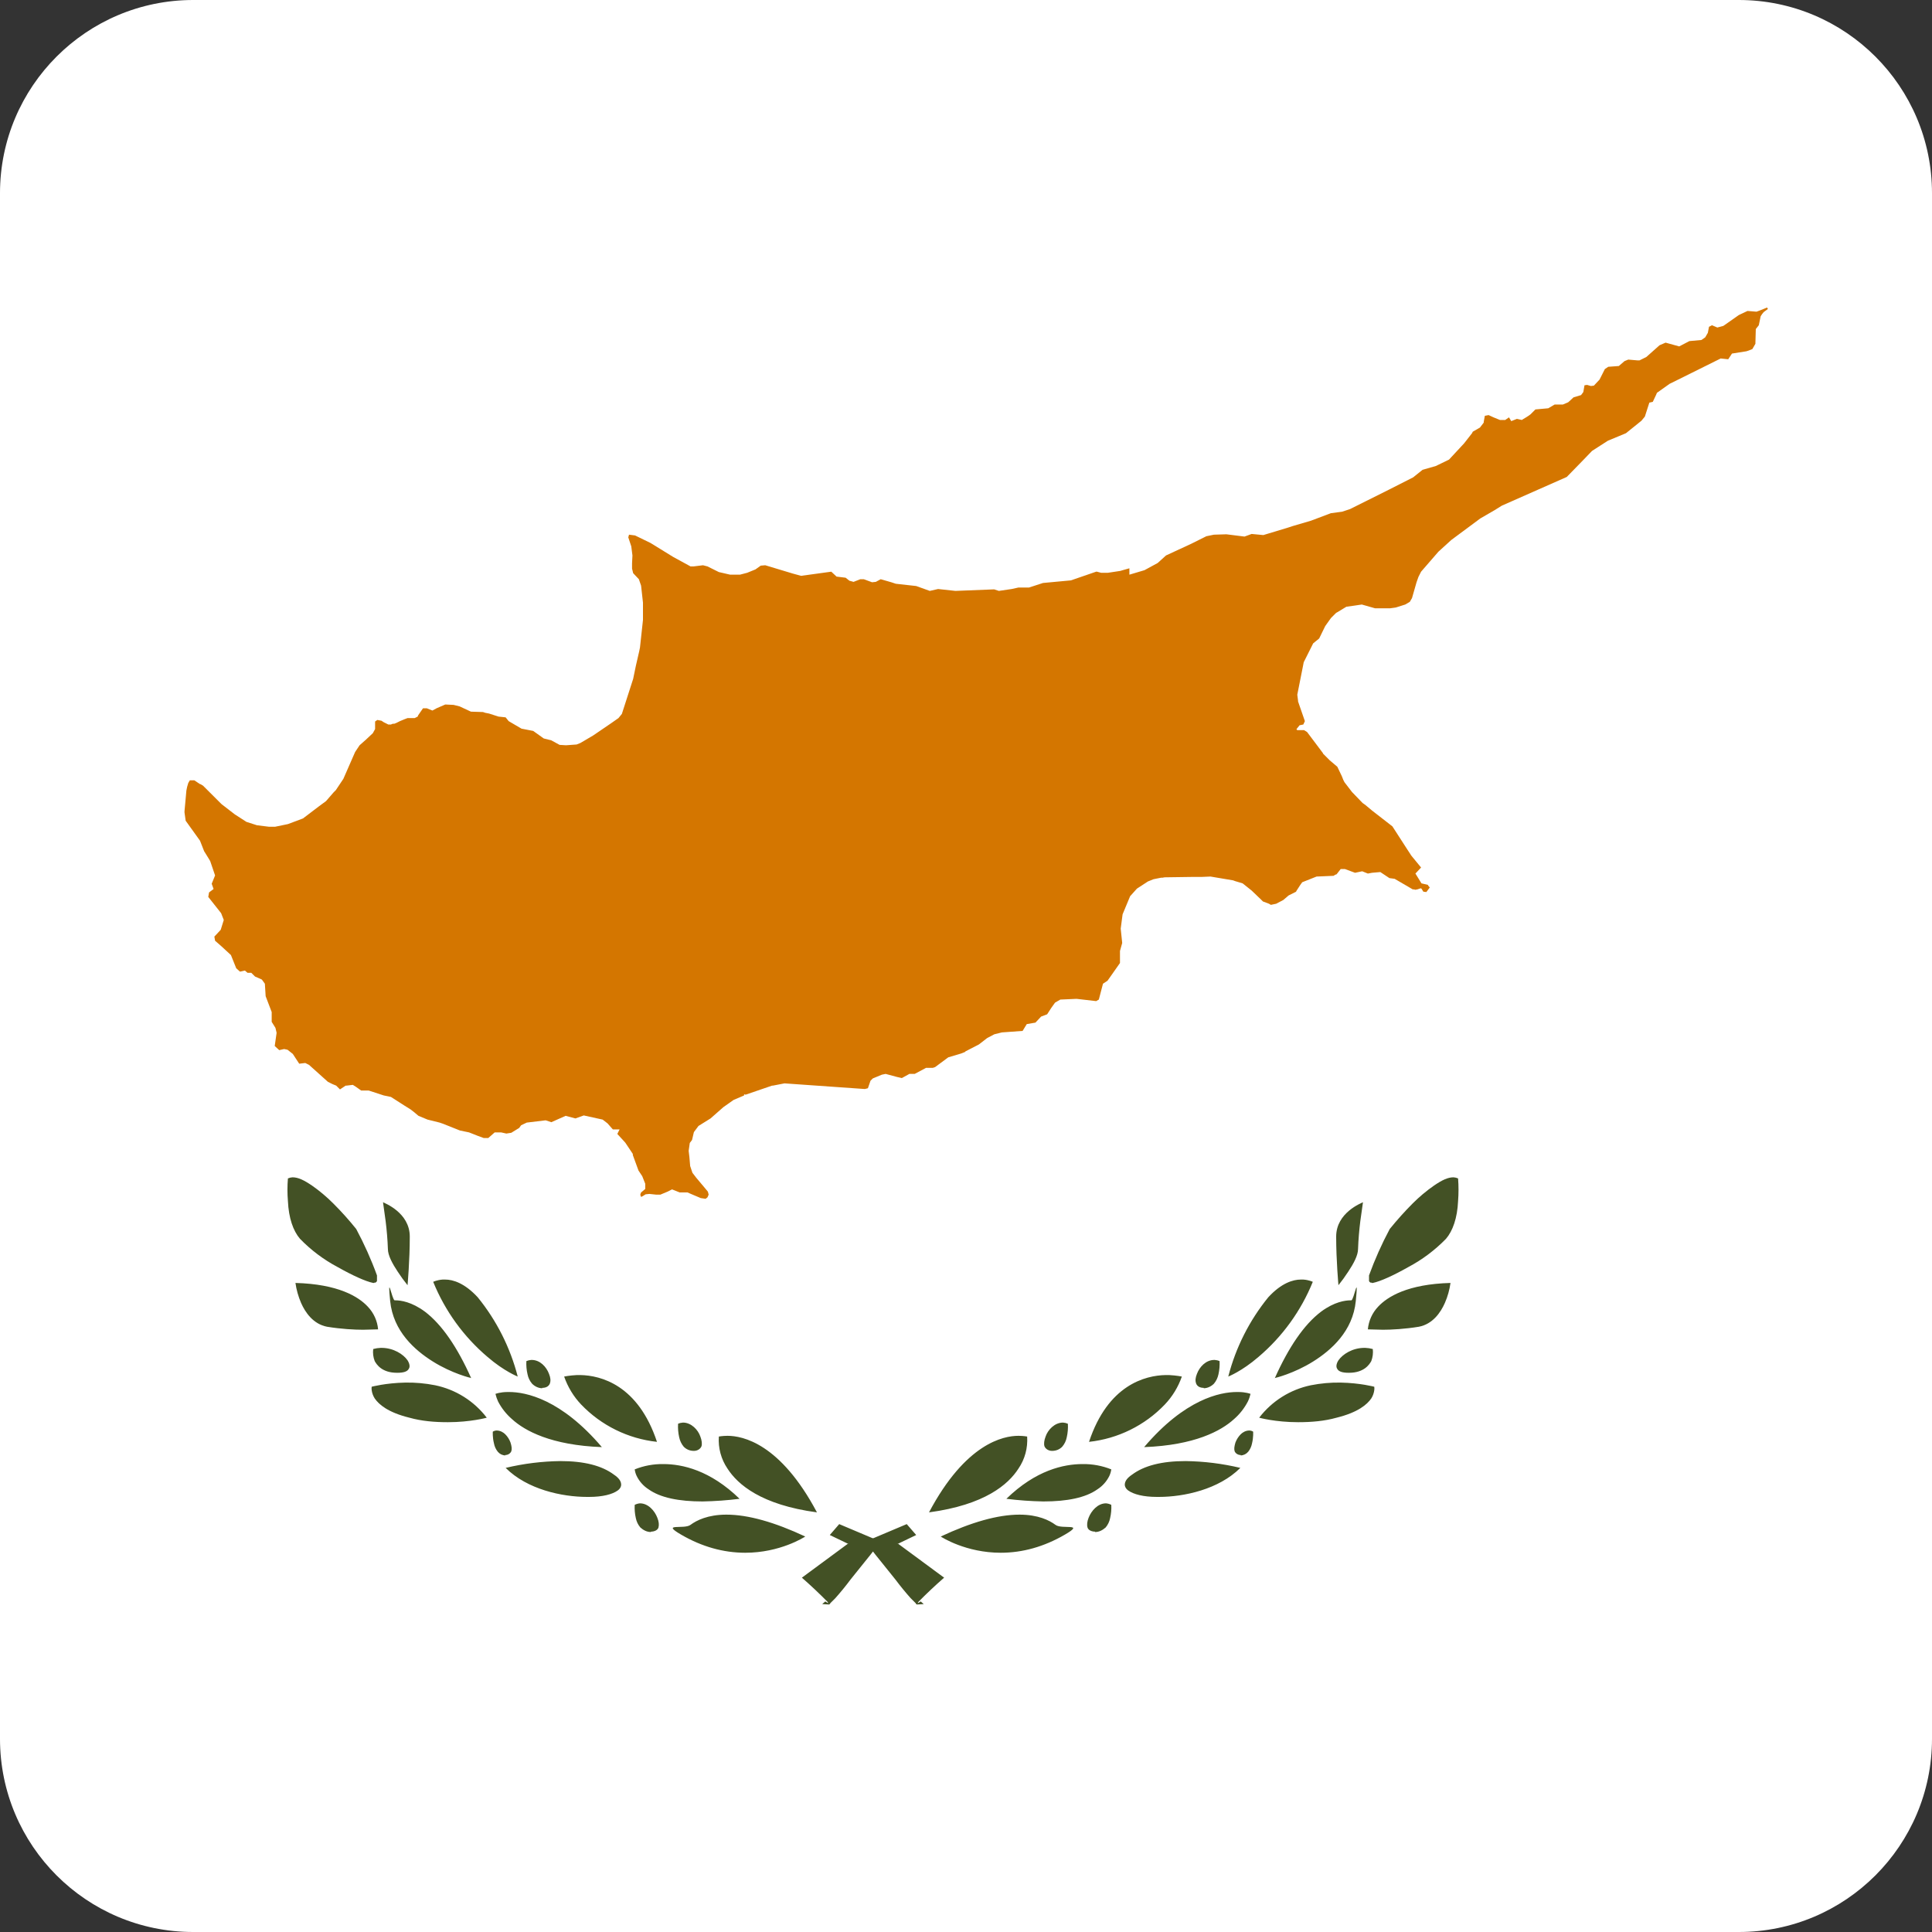 <svg width="40" height="40" viewBox="0 0 40 40" fill="none" xmlns="http://www.w3.org/2000/svg">
<rect x="0" y="0" width="40" height="40" fill="#333333" stroke="none"/>
<g clip-path="url(#clip0_17522_60581)">
<path d="M0 0H40V40H0V0Z" fill="white"/>
<path d="M18.984 33.219C18.976 33.215 18.968 33.21 18.961 33.203V33.195L18.852 33.086C18.742 32.963 18.638 32.835 18.539 32.703L18.125 32.188L18.07 32.117L17.555 31.961L17.18 31.781L17.375 31.555L18.078 31.852L18.594 31.961L19.547 32.664C19.363 32.824 19.186 32.991 19.016 33.164C19.009 33.174 19.004 33.184 19 33.195L19.062 33.156L19.125 33.211L18.992 33.219H18.984ZM15.43 32.148C14.977 32.148 14.531 32.023 14.102 31.773C13.672 31.523 14.164 31.672 14.297 31.57C14.422 31.477 14.656 31.359 15.039 31.359C15.492 31.359 16.039 31.516 16.672 31.812C16.648 31.828 16.148 32.148 15.43 32.148ZM13.477 31.719C13.391 31.719 13.32 31.68 13.258 31.625C13.21 31.569 13.178 31.502 13.164 31.43C13.143 31.34 13.136 31.248 13.141 31.156C13.175 31.139 13.212 31.128 13.25 31.125C13.422 31.125 13.555 31.281 13.609 31.422C13.641 31.5 13.648 31.57 13.633 31.625C13.617 31.68 13.547 31.711 13.477 31.711V31.719ZM16.914 31.312C15.758 31.156 15.273 30.734 15.062 30.406C14.93 30.212 14.866 29.977 14.883 29.742C14.883 29.742 14.961 29.727 15.062 29.727C15.375 29.727 16.156 29.883 16.914 31.312ZM14.547 31.086C14.055 31.086 13.672 31.008 13.43 30.836C13.322 30.767 13.235 30.67 13.18 30.555C13.16 30.513 13.147 30.468 13.141 30.422C13.329 30.346 13.531 30.309 13.734 30.312C14.125 30.312 14.703 30.438 15.312 31.031C15.058 31.063 14.803 31.081 14.547 31.086ZM12.156 30.992C11.633 30.992 10.914 30.836 10.469 30.391C10.84 30.302 11.22 30.255 11.602 30.25C12.094 30.25 12.461 30.344 12.711 30.531C12.805 30.594 12.852 30.656 12.859 30.719C12.867 30.766 12.844 30.82 12.789 30.859C12.68 30.938 12.477 30.992 12.195 30.992H12.156ZM10.461 30.133C10.431 30.132 10.401 30.124 10.374 30.111C10.347 30.097 10.324 30.078 10.305 30.055C10.265 30.005 10.238 29.946 10.227 29.883C10.195 29.758 10.203 29.641 10.203 29.641C10.227 29.626 10.254 29.618 10.281 29.617C10.359 29.617 10.422 29.656 10.461 29.695C10.51 29.744 10.547 29.803 10.57 29.867C10.594 29.945 10.602 30 10.586 30.047C10.57 30.086 10.523 30.125 10.461 30.125V30.133ZM14.367 30.039C14.281 30.039 14.211 30.008 14.156 29.953C14.109 29.897 14.077 29.83 14.062 29.758C14.041 29.666 14.033 29.571 14.039 29.477C14.071 29.463 14.106 29.455 14.141 29.453C14.312 29.453 14.453 29.602 14.5 29.742C14.531 29.82 14.539 29.898 14.523 29.945C14.5 30 14.438 30.039 14.367 30.039ZM12.461 29.961C11.414 29.922 10.867 29.625 10.602 29.383C10.483 29.28 10.384 29.155 10.312 29.016C10.289 28.966 10.271 28.913 10.258 28.859C10.258 28.859 10.352 28.82 10.516 28.82H10.539C10.891 28.82 11.617 28.969 12.461 29.961ZM13.602 29.852C13.003 29.787 12.447 29.513 12.031 29.078C11.874 28.913 11.755 28.715 11.68 28.5C11.68 28.5 11.789 28.477 11.945 28.469C11.969 28.468 11.992 28.468 12.016 28.469C12.438 28.477 13.211 28.672 13.602 29.852ZM9.273 29.445C8.992 29.445 8.727 29.422 8.477 29.352C8.031 29.242 7.844 29.078 7.758 28.953C7.725 28.901 7.703 28.842 7.695 28.781C7.692 28.758 7.692 28.734 7.695 28.711C7.695 28.711 7.984 28.633 8.391 28.625C8.598 28.621 8.805 28.64 9.008 28.68C9.434 28.768 9.814 29.006 10.078 29.352C10.078 29.352 9.742 29.445 9.273 29.445ZM11.227 28.742C11.148 28.742 11.07 28.703 11.016 28.648C10.968 28.592 10.936 28.525 10.922 28.453C10.901 28.364 10.893 28.271 10.898 28.18C10.931 28.166 10.965 28.158 11 28.156H11.008C11.18 28.156 11.312 28.297 11.367 28.445C11.398 28.523 11.406 28.586 11.383 28.648C11.359 28.703 11.305 28.734 11.227 28.734V28.742ZM9.758 28.531C9.75 28.531 9.359 28.438 8.961 28.188C8.586 27.953 8.141 27.562 8.078 26.938C8.016 26.312 8.117 26.922 8.172 26.922H8.188C8.297 26.922 8.523 26.953 8.797 27.156C9.148 27.422 9.469 27.891 9.758 28.539V28.531ZM10.719 28.5C10.719 28.5 10.438 28.391 10.094 28.094C9.599 27.674 9.213 27.141 8.969 26.539C8.969 26.539 9.047 26.5 9.164 26.492C9.172 26.492 9.18 26.492 9.188 26.492H9.219C9.375 26.492 9.617 26.562 9.891 26.859C10.282 27.34 10.564 27.9 10.719 28.5ZM8.219 28.422C7.906 28.422 7.797 28.25 7.758 28.18C7.727 28.1 7.716 28.014 7.727 27.93C7.778 27.916 7.83 27.908 7.883 27.906H7.898C8.148 27.906 8.352 28.039 8.438 28.164C8.453 28.188 8.508 28.281 8.461 28.344C8.43 28.398 8.352 28.422 8.227 28.422H8.219ZM7.516 27.531C7.336 27.531 7.062 27.516 6.773 27.469C6.484 27.414 6.32 27.172 6.234 26.977C6.177 26.845 6.137 26.705 6.117 26.562C7 26.586 7.422 26.844 7.617 27.055C7.738 27.183 7.813 27.348 7.828 27.523L7.516 27.531ZM8.438 26.609C8.365 26.519 8.297 26.425 8.234 26.328C8.125 26.164 8.031 25.992 8.031 25.859C8.024 25.666 8.008 25.473 7.984 25.281L7.93 24.891C7.953 24.906 8.484 25.102 8.484 25.602C8.484 26.102 8.438 26.602 8.438 26.609ZM7.75 26.562H7.727C7.57 26.531 7.297 26.406 6.992 26.234C6.703 26.081 6.439 25.883 6.211 25.648C6.07 25.484 5.977 25.219 5.961 24.867C5.948 24.711 5.948 24.554 5.961 24.398C5.991 24.385 6.022 24.377 6.055 24.375C6.172 24.375 6.289 24.43 6.461 24.547C6.617 24.656 6.763 24.779 6.898 24.914C7.067 25.082 7.226 25.26 7.375 25.445C7.541 25.755 7.685 26.076 7.805 26.406V26.523C7.798 26.537 7.787 26.548 7.773 26.555C7.763 26.557 7.753 26.557 7.742 26.555L7.75 26.562Z" fill="#435125"/>
<path d="M17.164 33.219C17.173 33.215 17.181 33.21 17.188 33.203V33.195L17.297 33.086C17.406 32.963 17.511 32.835 17.609 32.703L18.023 32.188L18.078 32.117L18.594 31.961L18.969 31.781L18.773 31.555L18.07 31.852L17.555 31.961L16.602 32.664C16.785 32.824 16.962 32.991 17.133 33.164C17.139 33.174 17.144 33.184 17.148 33.195L17.086 33.156L17.023 33.211L17.156 33.219H17.164ZM20.719 32.148C21.172 32.148 21.617 32.023 22.047 31.773C22.477 31.523 21.984 31.672 21.852 31.57C21.727 31.477 21.492 31.359 21.109 31.359C20.656 31.359 20.109 31.516 19.477 31.812C19.5 31.828 20 32.148 20.719 32.148ZM22.672 31.719C22.758 31.719 22.828 31.68 22.891 31.625C22.938 31.569 22.97 31.502 22.984 31.43C23.005 31.34 23.013 31.248 23.008 31.156C22.974 31.139 22.937 31.128 22.898 31.125C22.727 31.125 22.594 31.281 22.539 31.422C22.508 31.5 22.5 31.57 22.516 31.625C22.531 31.68 22.602 31.711 22.672 31.711V31.719ZM19.234 31.312C20.391 31.156 20.875 30.734 21.086 30.406C21.219 30.212 21.282 29.977 21.266 29.742C21.266 29.742 21.188 29.727 21.086 29.727C20.773 29.727 19.992 29.883 19.234 31.312ZM21.602 31.086C22.094 31.086 22.477 31.008 22.719 30.836C22.827 30.767 22.913 30.67 22.969 30.555C22.988 30.513 23.002 30.468 23.008 30.422C22.819 30.346 22.617 30.309 22.414 30.312C22.023 30.312 21.445 30.438 20.836 31.031C21.09 31.063 21.346 31.081 21.602 31.086ZM23.992 30.992C24.516 30.992 25.234 30.836 25.68 30.391C25.308 30.302 24.928 30.255 24.547 30.25C24.055 30.25 23.688 30.344 23.438 30.531C23.344 30.594 23.297 30.656 23.289 30.719C23.281 30.766 23.305 30.82 23.359 30.859C23.469 30.938 23.672 30.992 23.953 30.992H23.992ZM25.688 30.133C25.718 30.132 25.747 30.124 25.774 30.111C25.801 30.097 25.825 30.078 25.844 30.055C25.884 30.005 25.91 29.946 25.922 29.883C25.953 29.758 25.945 29.641 25.945 29.641C25.922 29.626 25.895 29.618 25.867 29.617C25.789 29.617 25.727 29.656 25.688 29.695C25.639 29.744 25.602 29.803 25.578 29.867C25.555 29.945 25.547 30 25.562 30.047C25.578 30.086 25.625 30.125 25.688 30.125V30.133ZM21.781 30.039C21.867 30.039 21.938 30.008 21.992 29.953C22.04 29.897 22.072 29.83 22.086 29.758C22.107 29.666 22.115 29.571 22.109 29.477C22.077 29.463 22.043 29.455 22.008 29.453C21.836 29.453 21.695 29.602 21.648 29.742C21.617 29.82 21.609 29.898 21.625 29.945C21.648 30 21.711 30.039 21.781 30.039ZM23.688 29.961C24.734 29.922 25.281 29.625 25.547 29.383C25.666 29.28 25.764 29.155 25.836 29.016C25.86 28.966 25.878 28.913 25.891 28.859C25.891 28.859 25.797 28.82 25.633 28.82H25.609C25.258 28.82 24.531 28.969 23.688 29.961ZM22.547 29.852C23.145 29.787 23.702 29.513 24.117 29.078C24.274 28.913 24.394 28.715 24.469 28.5C24.469 28.5 24.359 28.477 24.203 28.469C24.18 28.468 24.156 28.468 24.133 28.469C23.711 28.477 22.938 28.672 22.547 29.852ZM26.875 29.445C27.156 29.445 27.422 29.422 27.672 29.352C28.117 29.242 28.305 29.078 28.391 28.953C28.424 28.901 28.445 28.842 28.453 28.781C28.456 28.758 28.456 28.734 28.453 28.711C28.453 28.711 28.164 28.633 27.758 28.625C27.551 28.621 27.344 28.64 27.141 28.68C26.715 28.768 26.335 29.006 26.07 29.352C26.07 29.352 26.406 29.445 26.875 29.445ZM24.922 28.742C25 28.742 25.078 28.703 25.133 28.648C25.18 28.592 25.212 28.525 25.227 28.453C25.247 28.364 25.255 28.271 25.25 28.18C25.218 28.166 25.183 28.158 25.148 28.156H25.141C24.969 28.156 24.836 28.297 24.781 28.445C24.75 28.523 24.742 28.586 24.766 28.648C24.789 28.703 24.844 28.734 24.922 28.734V28.742ZM26.391 28.531C26.398 28.531 26.789 28.438 27.188 28.188C27.562 27.953 28.008 27.562 28.07 26.938C28.133 26.312 28.031 26.922 27.977 26.922H27.961C27.852 26.922 27.625 26.953 27.352 27.156C27 27.422 26.68 27.891 26.391 28.539V28.531ZM25.43 28.5C25.43 28.5 25.711 28.391 26.055 28.094C26.55 27.674 26.936 27.141 27.18 26.539C27.18 26.539 27.102 26.5 26.984 26.492C26.977 26.492 26.969 26.492 26.961 26.492H26.93C26.773 26.492 26.531 26.562 26.258 26.859C25.867 27.34 25.584 27.9 25.43 28.5ZM27.93 28.422C28.242 28.422 28.352 28.25 28.391 28.18C28.421 28.1 28.432 28.014 28.422 27.93C28.371 27.916 28.318 27.908 28.266 27.906H28.25C28 27.906 27.797 28.039 27.711 28.164C27.695 28.188 27.641 28.281 27.688 28.344C27.719 28.398 27.797 28.422 27.922 28.422H27.93ZM28.633 27.531C28.812 27.531 29.086 27.516 29.375 27.469C29.664 27.414 29.828 27.172 29.914 26.977C29.972 26.845 30.011 26.705 30.031 26.562C29.148 26.586 28.727 26.844 28.531 27.055C28.41 27.183 28.336 27.348 28.32 27.523L28.633 27.531ZM27.711 26.609C27.783 26.519 27.851 26.425 27.914 26.328C28.023 26.164 28.117 25.992 28.117 25.859C28.124 25.666 28.14 25.473 28.164 25.281L28.219 24.891C28.195 24.906 27.664 25.102 27.664 25.602C27.664 26.102 27.711 26.602 27.711 26.609ZM28.398 26.562H28.422C28.578 26.531 28.852 26.406 29.156 26.234C29.445 26.081 29.709 25.883 29.938 25.648C30.078 25.484 30.172 25.219 30.188 24.867C30.2 24.711 30.2 24.554 30.188 24.398C30.158 24.385 30.126 24.377 30.094 24.375C29.977 24.375 29.859 24.43 29.688 24.547C29.531 24.656 29.385 24.779 29.25 24.914C29.082 25.082 28.923 25.26 28.773 25.445C28.607 25.755 28.464 26.076 28.344 26.406V26.523C28.35 26.537 28.361 26.548 28.375 26.555C28.385 26.557 28.396 26.557 28.406 26.555L28.398 26.562Z" fill="#435125"/>
<path d="M36.586 6.367L36.43 6.43L36.367 6.453L36.18 6.438L36 6.523L35.688 6.742L35.672 6.75L35.555 6.781L35.445 6.734L35.383 6.766L35.359 6.891L35.305 6.984L35.227 7.039L34.977 7.062L34.766 7.172L34.484 7.094L34.359 7.148L34.086 7.391L33.945 7.461H33.898L33.711 7.445L33.633 7.477L33.516 7.578L33.297 7.594L33.227 7.641L33.117 7.859L33 7.984L32.938 7.992L32.859 7.969L32.805 7.977L32.781 8.117L32.734 8.18L32.578 8.227L32.469 8.328L32.359 8.375H32.188L32.055 8.453L31.789 8.477L31.688 8.578L31.656 8.602L31.609 8.633L31.531 8.68L31.508 8.695L31.406 8.672L31.289 8.719L31.242 8.641L31.164 8.695H31.055L30.922 8.641L30.82 8.594L30.742 8.609L30.719 8.734V8.75L30.641 8.852L30.492 8.938L30.477 8.969L30.312 9.18L30 9.516L29.727 9.648L29.453 9.727L29.258 9.883L28.75 10.141L27.953 10.539L27.789 10.594L27.555 10.625L27.141 10.781L26.766 10.891L26.672 10.922L26.156 11.078L25.914 11.055L25.766 11.109L25.391 11.062L25.133 11.07L24.977 11.102L24.664 11.258L24.141 11.5L23.969 11.656L23.695 11.805L23.383 11.898V11.766L23.273 11.797L23.195 11.82L22.938 11.859H22.797L22.711 11.836H22.695L22.172 12.016L21.594 12.07L21.305 12.164H21.086L20.945 12.195L20.68 12.234L20.586 12.203H20.562L19.781 12.234L19.422 12.195L19.25 12.234L18.969 12.133L18.547 12.086L18.453 12.055L18.234 11.992L18.133 12.047L18.055 12.055L17.883 11.992H17.812L17.672 12.047L17.586 12.023L17.508 11.961L17.32 11.938L17.211 11.836L16.586 11.922L16.414 11.875L15.844 11.703L15.75 11.711L15.641 11.789L15.469 11.859L15.32 11.898H15.117L14.883 11.844L14.648 11.727L14.555 11.703L14.359 11.727H14.297L13.938 11.531L13.469 11.242L13.148 11.086L13.023 11.07L13.008 11.125L13.07 11.312L13.094 11.5L13.086 11.664V11.773L13.109 11.867L13.227 11.992L13.273 12.125L13.312 12.477V12.836L13.25 13.406L13.234 13.484L13.164 13.789L13.109 14.055L12.875 14.781L12.805 14.867L12.648 14.977L12.281 15.227L12.016 15.383L11.938 15.414L11.719 15.43L11.586 15.422L11.414 15.328L11.258 15.289L11.039 15.133L10.797 15.086L10.531 14.93L10.469 14.852L10.32 14.836L10.125 14.773L10.047 14.758L10 14.742L9.75 14.734L9.516 14.625L9.391 14.594L9.219 14.586L9.039 14.664L8.953 14.711L8.836 14.664H8.758L8.656 14.812L8.648 14.836L8.586 14.867H8.438L8.375 14.891L8.281 14.93L8.203 14.969L8.164 14.984H8.133L8.094 15H8.039L7.945 14.953L7.898 14.922L7.812 14.906L7.766 14.938V15.094L7.719 15.18L7.578 15.312L7.445 15.43L7.352 15.57L7.109 16.125L6.953 16.359L6.906 16.406L6.75 16.586L6.602 16.695L6.273 16.945L5.961 17.062L5.695 17.117H5.57L5.32 17.086L5.102 17.016L4.859 16.859L4.586 16.648L4.203 16.266L4.148 16.234H4.141L4.023 16.156H3.93L3.898 16.211L3.875 16.289L3.859 16.367L3.82 16.797V16.82L3.844 16.992L4.141 17.406L4.227 17.625L4.242 17.648L4.305 17.75L4.352 17.828L4.453 18.125L4.383 18.297L4.422 18.406L4.328 18.477L4.312 18.57L4.578 18.906L4.633 19.047L4.57 19.25L4.469 19.359L4.438 19.391L4.453 19.477L4.578 19.586L4.781 19.773L4.891 20.047L4.969 20.117L5.07 20.094L5.125 20.141H5.203L5.281 20.219L5.336 20.242L5.422 20.281L5.484 20.367L5.5 20.625L5.625 20.953V21.156L5.703 21.281L5.727 21.383L5.688 21.656L5.781 21.742L5.883 21.719L5.953 21.734L6.062 21.82L6.195 22.023L6.32 22.008L6.398 22.047L6.789 22.398L6.883 22.445L6.961 22.477L7.039 22.555L7.156 22.477H7.172L7.305 22.461L7.367 22.5L7.477 22.578H7.633L7.945 22.68L8.094 22.711L8.375 22.891L8.5 22.969L8.57 23.023L8.664 23.102L8.852 23.18L9.102 23.242L9.172 23.266L9.523 23.406L9.711 23.445L9.891 23.516L10.016 23.562H10.109L10.242 23.445H10.375L10.484 23.469L10.586 23.453L10.75 23.352L10.789 23.297L10.906 23.242L11.297 23.195L11.414 23.234L11.711 23.102L11.914 23.156L12.086 23.094L12.477 23.18L12.578 23.258L12.688 23.383H12.828L12.781 23.477L12.945 23.656L13.102 23.891V23.914L13.219 24.234L13.297 24.352L13.359 24.508V24.617L13.273 24.688L13.258 24.727V24.742L13.273 24.781L13.305 24.766L13.367 24.727L13.445 24.719L13.586 24.734H13.672L13.82 24.672L13.914 24.625L14.07 24.688H14.234L14.305 24.719L14.508 24.805L14.609 24.82L14.648 24.789L14.672 24.734L14.656 24.672L14.578 24.578L14.414 24.383L14.336 24.281L14.289 24.141L14.273 23.953L14.258 23.828L14.281 23.664L14.328 23.602L14.359 23.469L14.367 23.438L14.461 23.312L14.711 23.156L14.977 22.922L15.188 22.773L15.406 22.68V22.656L15.438 22.664L15.984 22.477H16L16.242 22.43L17.906 22.547L17.969 22.531L18.023 22.375L18.07 22.328L18.258 22.25L18.336 22.234L18.57 22.297L18.672 22.32L18.828 22.234H18.938L19.172 22.109H19.312L19.359 22.094L19.633 21.891L19.898 21.812L19.977 21.781L19.992 21.766L20.266 21.625L20.438 21.492L20.586 21.414L20.742 21.375L21.172 21.344L21.258 21.203L21.438 21.172L21.555 21.047L21.68 21L21.766 20.867L21.844 20.758L21.953 20.695L22.289 20.68L22.695 20.727L22.75 20.695L22.836 20.367L22.93 20.305L23.188 19.938V19.688L23.234 19.523L23.203 19.227L23.242 18.93L23.398 18.555L23.539 18.398L23.766 18.25L23.883 18.203L24.039 18.172H24.07L24.109 18.164L24.672 18.156H24.875L25.062 18.148L25.531 18.227L25.57 18.242L25.727 18.289L25.914 18.438L26.109 18.625L26.148 18.664L26.273 18.711L26.312 18.734L26.422 18.711L26.57 18.633L26.68 18.539L26.836 18.461V18.453L26.922 18.32L26.961 18.266L27.258 18.148L27.609 18.133L27.648 18.109L27.672 18.102L27.758 17.992H27.844L28.055 18.07L28.203 18.039L28.32 18.086L28.406 18.07L28.578 18.055L28.766 18.18L28.875 18.195L29.25 18.414H29.281L29.297 18.422L29.344 18.414L29.414 18.391L29.43 18.398L29.469 18.461L29.531 18.469L29.602 18.375L29.57 18.336L29.562 18.32L29.43 18.289L29.305 18.086L29.422 17.961L29.242 17.742L29.211 17.703L29.203 17.688L29.141 17.594L28.828 17.109L28.406 16.781L28.266 16.664L28.211 16.625L27.992 16.398L27.836 16.195L27.812 16.148L27.781 16.07L27.688 15.875L27.531 15.742L27.391 15.602V15.594L27.062 15.156L27 15.117H26.859L26.844 15.102V15.094L26.906 15.016L26.984 15L27.016 14.93L26.875 14.523V14.508L26.859 14.383L26.977 13.789L26.992 13.711L27.188 13.32L27.312 13.219L27.438 12.961L27.555 12.797L27.664 12.688L27.68 12.68L27.875 12.562L28.039 12.539L28.195 12.516L28.469 12.594H28.781L28.898 12.578L29.094 12.516L29.188 12.461L29.234 12.383L29.328 12.055L29.367 11.945L29.422 11.836L29.781 11.422L30.047 11.18L30.648 10.734L30.945 10.562L31.094 10.469L32.438 9.875L32.781 9.523L32.961 9.336L33.289 9.125L33.664 8.969L33.984 8.711L34.055 8.625L34.148 8.336L34.219 8.32L34.289 8.172L34.305 8.133L34.57 7.945L34.602 7.93L35.625 7.422L35.781 7.438L35.859 7.32L36.156 7.273L36.203 7.258L36.281 7.227L36.344 7.117V7.094L36.352 6.812L36.414 6.734L36.453 6.547L36.484 6.5L36.516 6.461L36.602 6.398L36.586 6.367Z" fill="#D47600"/>
</g>
<defs>
<clipPath id="clip0_17522_60581">
<path d="M0 4C0 1.791 1.791 0 4 0H36C38.209 0 40 1.791 40 4V36C40 38.209 38.209 40 36 40H4C1.791 40 0 38.209 0 36V4Z" fill="white"/>
</clipPath>
</defs>
</svg>
